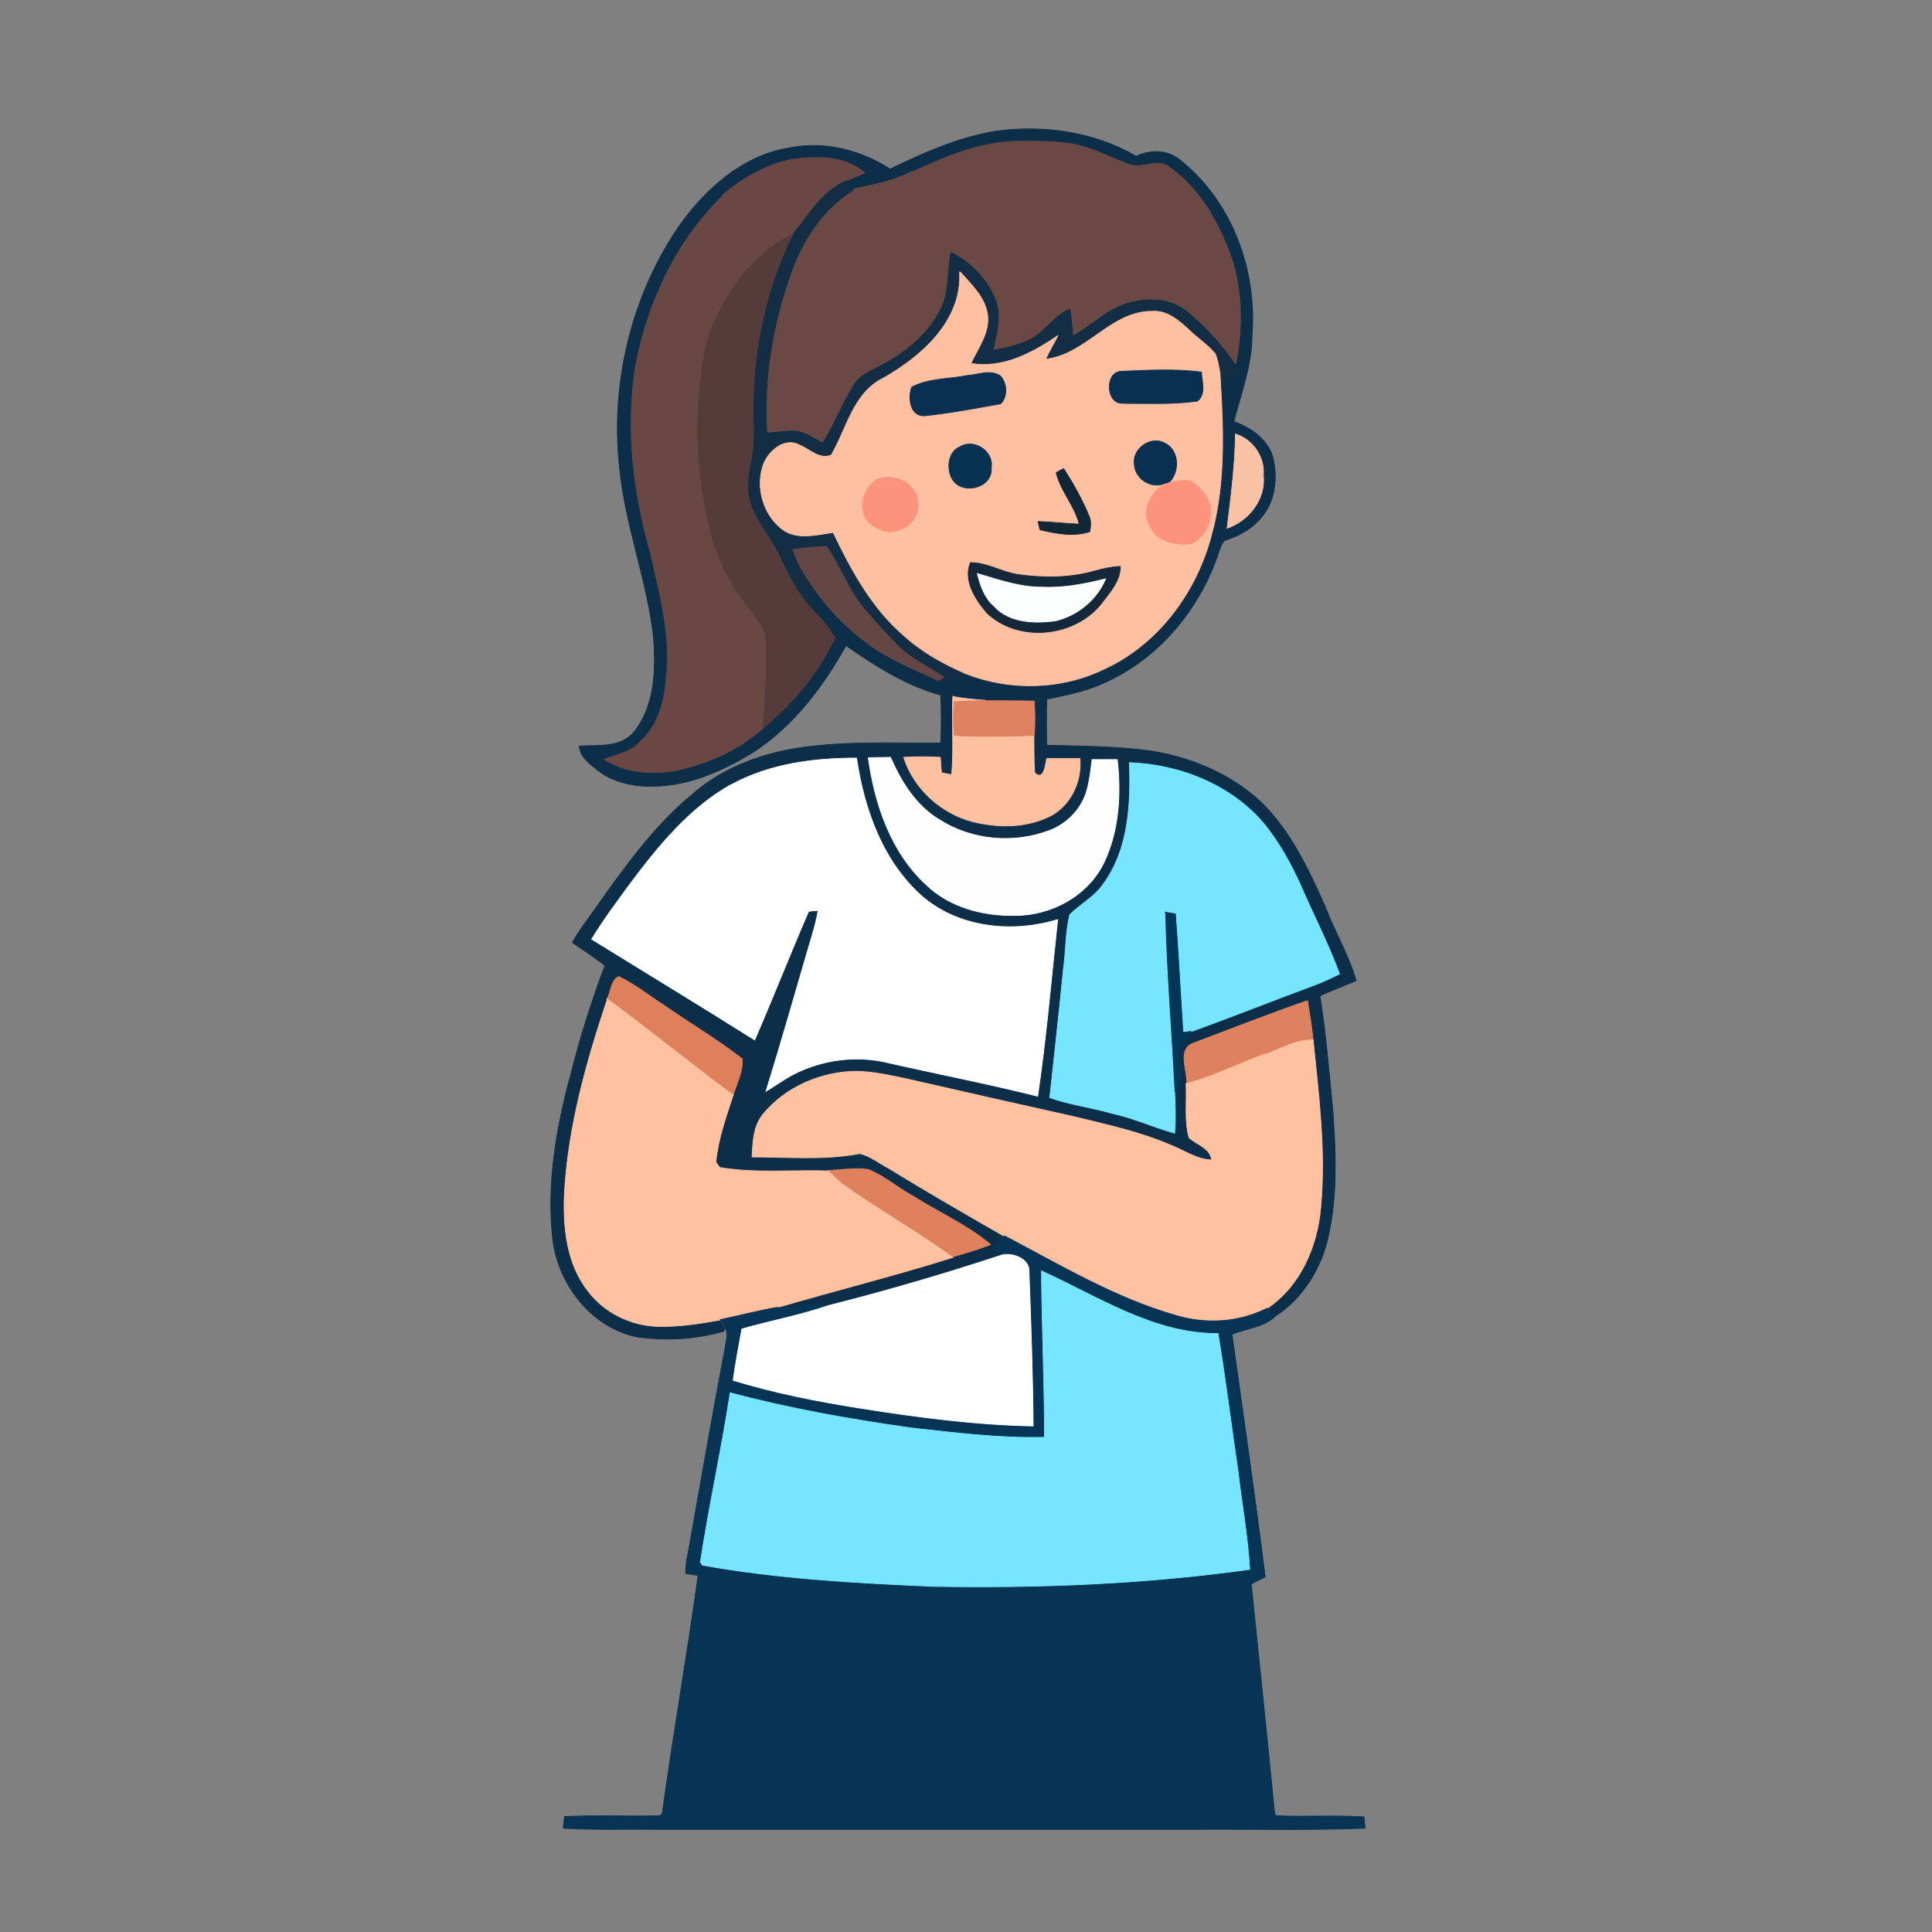 <?xml version="1.0" encoding="UTF-8"?>
<svg id="Layer_1" xmlns="http://www.w3.org/2000/svg" version="1.1" viewBox="0 0 512 512">
  <rect x="0" y="0" width="512" height="512" fill="#808080" stroke="none"/>
  <!-- Generator: Adobe Illustrator 29.4.0, SVG Export Plug-In . SVG Version: 2.1.0 Build 152)  -->
  <defs>
    <style>
      .st0 {
        fill: #fac2a4;
        stroke: #fac2a4;
      }

      .st0, .st1, .st2, .st3, .st4, .st5, .st6, .st7, .st8, .st9, .st10, .st11, .st12, .st13, .st14, .st15, .st16, .st17, .st18, .st19, .st20, .st21, .st22, .st23, .st24, .st25, .st26 {
        stroke-width: .2px;
      }

      .st1 {
        fill: #6a4944;
        stroke: #6a4944;
      }

      .st2 {
        fill: #132e44;
        stroke: #132e44;
      }

      .st3 {
        fill: #0c2e48;
        stroke: #0c2e48;
      }

      .st4 {
        fill: #003658;
        stroke: #003658;
      }

      .st5 {
        fill: #152839;
        stroke: #152839;
      }

      .st6 {
        fill: #ffc1a0;
        stroke: #ffc1a0;
      }

      .st7 {
        fill: #fff;
        stroke: #fff;
      }

      .st8 {
        fill: #694844;
        stroke: #694844;
      }

      .st9 {
        fill: #073354;
        stroke: #073354;
      }

      .st10 {
        fill: #fec0a0;
        stroke: #fec0a0;
      }

      .st11 {
        fill: #de805c;
        stroke: #de805c;
      }

      .st12 {
        fill: #de815f;
        stroke: #de815f;
      }

      .st13 {
        fill: #083151;
        stroke: #083151;
      }

      .st14 {
        fill: #112735;
        stroke: #112735;
      }

      .st15 {
        fill: #fefefe;
        stroke: #fefefe;
      }

      .st16 {
        fill: #073252;
        stroke: #073252;
      }

      .st17 {
        fill: #553b3a;
        stroke: #553b3a;
      }

      .st18 {
        fill: #df815d;
        stroke: #df815d;
      }

      .st19 {
        fill: #644745;
        stroke: #644745;
      }

      .st20 {
        fill: #093050;
        stroke: #093050;
      }

      .st21 {
        fill: #76e6fe;
        stroke: #76e6fe;
      }

      .st22 {
        fill: #fd937c;
        stroke: #fd937c;
      }

      .st23 {
        fill: #fc937d;
        stroke: #fc937d;
      }

      .st24 {
        fill: #fec1a0;
        stroke: #fec1a0;
      }

      .st25 {
        fill: #fcfdfd;
        stroke: #fcfdfd;
      }

      .st26 {
        fill: #de825f;
        stroke: #de825f;
      }
    </style>
  </defs>
  <path class="st3" d="M263.7,34.8c12.7-1.8,26.2.1,37.4,6.6,4-1.9,8.8-1.7,12.1,1.4,13.5,11,20,29.1,18.6,46.2,0,7.8-2.9,15.2-4.8,22.7,4.3,1.6,8.6,4.4,10.2,9,1.5,5.5.9,12.1-3,16.5-2.3,2.8-5.6,4.7-9,5.8-1.4.3-1.6,1.9-2.1,3-4.9,15.2-16,28.7-30.8,35.1-4.7,2.2-9.9,3.1-14.9,4.2-.1,4.1-.1,8.2,0,12.2,9.2.2,18.5.3,27.6,1.5,10.6,1.7,20.9,6,28.8,13.2,8.2,7.8,13,18.2,17.5,28.3,2.5,6.6,6.2,12.7,8.1,19.4-3.2,1.3-6.5,2.6-9.6,4,1.6,10,2.4,20.1,3.4,30.1.8,11.1,1.3,22.4-1.1,33.3-1.8,8.8-7,17.1-14.6,21.8-.5-.6-1.4-1.9-1.8-2.5,8.9-5.8,13.4-16.4,14.3-26.7,1.3-14.8-.6-29.7-2-44.5-.4-3.5-.9-7-1.5-10.4-10.1,3.5-20.1,7.5-30.1,11.2-4.7,1.4-1.7,7.3-2,10.9.4,4.8-.5,9.7.8,14.3,2.1,1.9,5.6,2.6,6,5.9-4-.1-7.2-2.5-10.8-3.9-8.1-3.5-16.8-5.5-25.4-7.5-14.9-3.3-29.8-6.8-44.7-10.1-4.4-.9-8.8-1.9-13.2-2-9.3,0-18.8,4.1-24.8,11.4-2.6,3.2-2.7,7.4-2.9,11.3,9.5,0,19.2.8,28.6-.9,2.8.7,5.1,2.6,7.6,3.9,10.1,6.2,20.3,12.1,30.6,18-1.1,1.1-2.1,2.3-3.2,3.4.6.4,1.8,1.3,2.4,1.7-15.2,5-30.5,9.5-46,13.4-4.6-1.1-9.2.9-13.8.6,15.6-4.6,31.4-8.5,46.9-13.4,3.3-1,6.7-2,9.9-3.2-6.2-5.2-13.7-8.6-20.5-12.8-4.1-2.2-7.6-5.4-12-7.1-3.4-.6-6.9,0-10.3.3-9.6-.3-19.4.7-29-.9-.3-.3-.8-1-1-1.4.7-6.1,2.8-12,4.6-17.8.9-3.2,2.7-6.3,2.4-9.7-6.7-5.2-14-9.5-20.9-14.3-3.9-2.4-7.6-5.5-11.8-7.5-2.1.9-2.1,4-3.1,5.9-5.6,16.6-10.4,33.8-11.4,51.4-.4,9,.5,18.8,6.3,26.1,4.2,5.6,11.1,9,18.1,9.3,5.7.3,11.3-.7,16.9-1.7.3.6.9,1.7,1.3,2.3l-.2.7c-7.4,2.1-15.3,2.6-22.9,1.5-12.1-2.4-20.9-13.8-22.4-25.7-1.7-14.8.9-29.8,4.8-44,2.4-9.7,5.5-19.3,9-28.7-2.7-2.2-5.7-4.1-8.6-6.1,1.8-3.4,4.3-6.4,6.4-9.5,7.4-10.4,14.9-21,24.8-29.3,7.6-6.9,17.5-10.9,27.6-12.6,12.8-2.1,25.9-1.4,38.8-1.5.2-4.2.2-8.5,0-12.7-9.2-2.5-17.3-7.7-25.1-13.1-6.2,11.1-14.1,21.5-24.8,28.4-7.5,4.5-15.7,8.3-24.5,8.8-5.9.4-12.3-.6-16.9-4.5-2-1.6-4.3-3.3-4.5-6.1,4.9-.3,10.9.6,14.5-3.7,5.6-7,5.8-16.5,5.2-25-1.7-15.2-7.5-29.7-9-44.9-2.5-22.3,3-45.5,15.7-64.1,7-9.9,16.9-18.8,29.2-20.8,9.3-1.9,18.9.5,26.8,5.6,8.8-4.3,17.9-8.3,27.7-10Z"/>
  <path class="st1" d="M241.7,45.6c9-4.2,18.4-8.1,28.5-8.2,4.6,0,9.2,0,13.7.7,5.5.9,10.3,3.7,15.5,5.5,3.4,1.3,7.2-1.8,10.3.6,7.7,5.2,12.6,13.6,15.9,22.1,3.8,9.6,3.8,20.3,1.9,30.3-3.8-5.5-8.2-10.5-13.5-14.6-4-3-9.3-3.2-14-2.1-6.1,1.4-10.4,6.1-15.7,9-.2-2.4-.5-4.8-.7-7.2-4.2,1.8-6.6,6.1-10.6,8.1-3.1,1.6-6.5,2.2-9.9,2.9.9-4.2,2.3-8.6.9-12.8-2-5.8-6.6-10.5-12-13.2-.9,4.8-.5,10-2.4,14.5-3.3,6.7-9.2,11.9-15.8,15.3-2.7,1.5-5.9,2.6-7.5,5.4-3.1,5-5.2,10.5-8.3,15.4-2-1.2-3.9-2.4-6.2-3.1-2.9-.4-5.7.2-8.6.4-.9-14.5,1.6-29.3,6.6-43,3.1-8.6,8.5-16.6,16.4-21.5,5.3-1.2,10.7-2.1,15.5-4.7Z"/>
  <path class="st8" d="M191.6,51.6c6.8-5.7,15.3-10.2,24.4-9.8,4.7-.2,9.5.9,13.2,4-1.5.7-3.1,1.3-4.6,2-6.6,2.6-10.1,9.2-14.5,14.3-10.2,4.9-17,14.5-21.4,24.6-2.1,5-2.6,10.5-3.2,15.9-1.4,12.7-.2,25.7,2.8,38,1.7,8.2,6.1,15.5,11.2,21.9,1.7,2.2,3.4,4.6,3.5,7.4.4,7.7-.3,15.4-.7,23-6.2,5.6-14.1,9.2-22.2,11.1-6.7,1.4-14.2,1-20-2.8,3.6-1.3,7.6-2,10.1-5.2,4.3-4.2,5.9-10.2,6.3-15.9,1.5-11.4-1.7-22.5-4.1-33.5-4.6-16-6.6-33-4-49.5,3.2-17,10.9-33.4,23.4-45.5Z"/>
  <path class="st2" d="M210.1,62.1c4.3-5.2,7.9-11.7,14.5-14.3.4.6,1.2,1.9,1.6,2.5-7.9,4.9-13.3,12.9-16.4,21.5-5,13.7-7.5,28.4-6.6,43,2.8-.2,5.7-.8,8.6-.4,2.2.7,4.2,2,6.2,3.1,3.1-4.9,5.2-10.5,8.3-15.4,1.6-2.8,4.8-3.9,7.5-5.4,6.6-3.4,12.6-8.5,15.8-15.3,2-4.6,1.5-9.7,2.4-14.5,5.4,2.7,10,7.4,12,13.2,1.4,4.2,0,8.6-.9,12.8,3.4-.7,6.8-1.3,9.9-2.9,4-2.1,6.4-6.4,10.6-8.1.3,2.4.5,4.8.7,7.2,5.3-2.9,9.6-7.7,15.7-9,4.7-1.1,10-.8,14,2.1,5.3,4.1,9.7,9.2,13.5,14.6,1.8,2.2-2,3.2-3.5,4-.2-.5-.5-1.4-.7-1.9-.4-1.7-.6-3.4-1.2-5-1.9-2.4-4.5-4-6.7-6.1-2.8-2.6-6.1-5.6-10.3-5.2-10.9.2-17.3,11.5-28,12.7,1-2.1,2.2-4.2,3.3-6.3-6.7,4.6-14.7,9-23.1,7.4,1.9-4.1,5.1-8.2,4.4-13-.7-4.6-4.3-7.8-7.2-11.2.7,12.9-10,22.3-20.2,28.1-8,3.9-9.7,13.4-13.8,20.4-3.1,1.3-5.7-1.5-8.3-2.6-3.8-2.2-8,1.2-9.5,4.6-2.6,6.3-.2,14.5,5.6,18.2,3.9,2.3,8.5,1,12.7.3,4.7,10,10.2,20,18.7,27.3,4.8,4.5,10.6,7.7,16.6,10.2-2.7.9-5.3,1.9-8.1,2.4l.8-.6c.3-.3,1-.8,1.3-1-4.3-2.8-9.1-5-12.7-8.8-2.8-2.9-5.4-5.9-8.1-8.9-4.4-5-6.6-11.5-10.3-16.9-3,.2-5.9.4-8.9.8,1,4.1,3.6,7.4,5.9,10.9-.4.4-1.2,1.2-1.6,1.6,1.1,1.6,2,3.3,2.5,5.2-4.5-4.2-7.5-9.5-10-15.1-2.1-4.7-5.5-8.7-7.6-13.4-1.7-4-1.2-8.5-.3-12.7,1.2-5.3.4-10.7.6-16,.4-15.1,3.7-30.3,10.5-43.9Z"/>
  <path class="st17" d="M188.7,86.7c4.4-10.1,11.2-19.7,21.4-24.6-6.8,13.6-10.1,28.8-10.5,43.9-.2,5.3.6,10.7-.6,16-.9,4.2-1.4,8.7.3,12.7,2,4.7,5.5,8.7,7.6,13.4,2.5,5.5,5.5,10.9,10,15.1,1.7,1.8,3.1,3.8,4.4,5.8-4.4,9.3-11.1,17.4-19,23.9.4-7.7,1.1-15.3.7-23,0-2.9-1.8-5.3-3.5-7.4-5.1-6.5-9.5-13.8-11.2-21.9-3.1-12.4-4.2-25.3-2.8-38,.6-5.4,1.1-10.8,3.2-15.9Z"/>
  <path class="st10" d="M254.5,72.1c2.9,3.3,6.5,6.6,7.2,11.2.7,4.8-2.5,8.9-4.4,13,8.4,1.5,16.4-2.8,23.1-7.4-1.1,2.1-2.3,4.1-3.3,6.3,10.7-1.2,17.1-12.6,28-12.7,4.2-.4,7.5,2.6,10.3,5.2,2.2,2.1,4.8,3.8,6.7,6.1.6,1.6.9,3.3,1.2,5,.9,14.4,1.6,29.2-2.3,43.2-4,15.1-14.2,28.9-28.6,35.4-11.2,5.4-24.7,5.7-36.3,1.2-6-2.6-11.8-5.8-16.6-10.2-8.5-7.3-13.9-17.3-18.7-27.3-4.2.6-8.8,1.9-12.7-.3-5.8-3.7-8.2-11.9-5.6-18.2,1.5-3.4,5.7-6.8,9.5-4.6,2.7,1.1,5.2,3.9,8.3,2.6,4.1-7,5.8-16.5,13.8-20.4,10.2-5.8,20.9-15.2,20.2-28.1Z"/>
  <path class="st13" d="M298,106.8c-4.9,1-5.5-8.3-.8-8.4,7.1-.3,14.2-.7,21.2.2.1,2.5,1.3,5.9-1.1,7.7-6.4.9-12.9.6-19.3.6Z"/>
  <path class="st20" d="M256.4,99.5c2.9-.2,6.2-1.7,8.8.2,1.7,2,1.9,5.4,0,7.3-6.7,1.2-13.5,2.5-20.3,3.2-3.8,0-4.3-4.8-3.3-7.6,4.5-2.4,9.9-2.1,14.8-3.1Z"/>
  <path class="st0" d="M327.4,115c4.7,1.5,7.8,6.1,7.4,11,.7,6.2-3.8,12-9.6,14,1-8.3,2.1-16.6,2.2-25Z"/>
  <path class="st13" d="M300.6,123c-.6-4.1,4.4-7.6,8-5.6,4,1.8,4.1,7.7,1.2,10.5-.4.1-1.2.3-1.6.4-3.6,1.1-7.5-1.6-7.6-5.4Z"/>
  <path class="st16" d="M254.4,118.4c3.7-2.3,9,1.2,8.3,5.5.5,5.6-8.1,7.5-10.5,2.8-1.4-2.8-.9-7,2.2-8.3Z"/>
  <path class="st14" d="M280,125.2c.5-.3,1.4-.8,1.9-1,2.5,3.9,4.8,8,6.6,12.3.7,1.4.6,2.9.3,4.4-4.3,1.4-8.9.5-13.2-.5-.1-.6-.4-1.6-.5-2.2,3.6.1,7.3.6,10.9.7-1.2-4.9-4.9-8.7-6.1-13.6Z"/>
  <path class="st23" d="M232.3,127.2c4.4-2.1,10.5.7,10.9,5.8.9,4.6-3.9,8.3-8.1,7.9-2.4-.6-5.1-1.8-6-4.3-1.4-3.4.2-7.5,3.2-9.5Z"/>
  <path class="st22" d="M309.8,127.9c1.9-.4,3.8-.8,5.8-.4,2.2,1.4,4,3.4,5,5.9.9,4.1-1,9.1-5,10.7-4.3.5-9.6-.7-11.1-5.3-2-3.9.7-8.1,3.8-10.4.4-.1,1.2-.3,1.6-.4Z"/>
  <path class="st19" d="M210.1,145.6c3-.4,5.9-.7,8.9-.8,3.8,5.4,5.9,11.9,10.3,16.9,2.6,3,5.3,6,8.1,8.9,3.6,3.8,8.4,6,12.7,8.8-.3.2-1,.8-1.3,1-6.3-2.9-12.9-5.5-18.5-9.6-5.5-3.9-10.3-8.9-14.2-14.3-2.3-3.4-4.8-6.8-5.9-10.9Z"/>
  <path class="st5" d="M257.2,149.1c4.5,0,8.4,2.6,12.8,3.2,6.7.9,13.7.9,20.2-1,2.2-.6,4.4-1.1,6.7-1.2,0,3.9-2.8,6.9-5,9.8-7.1,9-22,10.5-30.4,2.5-3-3.6-6.3-8.5-4.3-13.4Z"/>
  <path class="st25" d="M259,152c5.5,1.6,11.1,3.6,16.9,3.6,5.8.3,11.5-.8,17.1-2.2-2.3,5.5-7.4,9.7-13.2,11.1-5.6.8-12.3.6-16.4-3.9-2.5-2.2-3.6-5.4-4.4-8.6Z"/>
  <path class="st24" d="M252.6,184.6c2.8.5,5.7.8,8.6,1-2.8,0-5.6.2-8.4.3-.2,2.9-.2,5.9,0,8.8,7.1.5,14.2.3,21.2,0,0,3.4,0,6.7.2,10.1,2.5,2.3,2.8-2.2,3.2-3.8,2.9,0,5.8,0,8.8,0,.5,5.8-2.1,11.8-7.2,14.9-6.4,3.5-14.1,3.6-21,1.9-8.5-2.1-15.9-8.8-18.5-17.1,3.2-.2,6.5-.2,9.7,0,.1,1.4.2,2.8.3,4.1.7.1,2.1.4,2.7.5.6-6.9,0-13.9.3-20.8Z"/>
  <path class="st26" d="M252.8,186c2.8-.2,5.6-.3,8.4-.3,4.3,0,8.6,0,12.9.1.2,3,.2,6.1,0,9.1-7.1.2-14.2.4-21.2,0-.3-2.9-.3-5.9,0-8.8Z"/>
  <path class="st7" d="M193.9,207.9c10.1-5.5,21.8-7,33.1-7,2,13.7,7.1,27.9,17.9,37.1,9.8,8,23.6,9.3,35.4,5.7-1.7,15.6-3,31.2-5.3,46.8-13.2-3.3-26.6-5.9-39.8-8.9-8.3-2-17.3-.8-24.9,3.1-2.5,1.3-4.8,3-7.3,4.5,3.8-12.3,7.4-24.8,11-37.2,1-3.5,2.2-7,2.8-10.7-.6,0-1.8.1-2.5.2-4.9,11.3-9.4,22.8-14.3,34.1-14.3-9-28.8-17.8-43.2-26.7,3.1-5.1,6.7-9.9,10.2-14.7,7.5-10,15.7-20.1,26.8-26.3Z"/>
  <path class="st15" d="M230.1,200.8c1.9,0,3.9-.1,5.9-.1,2.8,6.4,6.7,12.8,12.9,16.5,8.5,5.5,19.7,6.5,29.2,2.9,4.8-1.8,8.7-5.9,10-10.9.7-2.6,1-5.3,1.3-7.9,2.2,0,4.5,0,6.7,0,1,9.1.5,18.8-3.5,27.2-4.2,8.8-13.9,14.1-23.5,14.1-8.4.2-17.4-2.1-23.6-8.1-9.4-8.6-13.7-21.4-15.4-33.7Z"/>
  <path class="st21" d="M299.3,202.1c13.5.5,27.3,6,36,16.6,3.8,4.8,6.8,10.2,9.3,15.7,3.4,7.9,7.4,15.6,10.4,23.7-2,1-4.1,2-6.2,2.8-11.1,4.1-22.1,8.5-33.2,12.5-.5,0-1.5.2-2.1.3-.7-10.5-1.2-21-2-31.4-.7,0-2-.3-2.7-.4.4,15.8,1.7,31.6,2.5,47.5.2,3.6.3,7.3,0,10.9-5.5-1.5-10.8-4-16.4-5.2-5.5-1.6-11.3-2.3-16.7-4.2,1.2-11.3,2.5-22.6,3.6-34,.7-4.8.5-9.7,1.7-14.5,2.8-2.8,6.5-4.7,8.8-8,6.8-9.2,7.4-21.2,7-32.3Z"/>
  <path class="st4" d="M308.8,241.8c.7,0,2,.3,2.7.4.8,10.5,1.3,21,2,31.4.5,0,1.5-.2,2.1-.3-1.3,2.2-3.8,4.2-3.1,7-.1,3,1.4,6.6-1.1,8.9-.8-15.8-2.1-31.6-2.5-47.5Z"/>
  <path class="st11" d="M160.9,264.7c1-1.9,1-5,3.1-5.9,4.2,2,7.9,5,11.8,7.5,6.9,4.8,14.2,9.1,20.9,14.3.3,3.4-1.5,6.5-2.4,9.7-11.3-8.2-22.1-17.2-33.4-25.5Z"/>
  <path class="st6" d="M160.9,264.7c11.3,8.3,22.1,17.2,33.4,25.5-1.9,5.8-4,11.7-4.6,17.8.2.3.8,1,1,1.4,9.5,1.6,19.3.6,29,.9,1.3,1.4,2.6,2.8,4.2,3.9,9.4,6.6,19.4,12.3,28.7,19-15.5,4.9-31.3,8.8-46.9,13.4-5,.9-9.8,2.2-14.8,3.2-5.6,1-11.2,1.9-16.9,1.7-7-.3-13.9-3.7-18.1-9.3-5.8-7.3-6.7-17.1-6.3-26.1,1-17.6,5.8-34.7,11.4-51.4Z"/>
  <path class="st12" d="M316.4,276.4c10-3.8,20-7.7,30.1-11.2.6,3.5,1.1,6.9,1.5,10.4-4.5-.1-8.5,2.3-12.6,3.8-7,2.5-13.7,6-20.9,7.9.3-3.5-2.8-9.4,2-10.9Z"/>
  <path class="st6" d="M335.4,279.4c4.1-1.5,8.1-3.9,12.6-3.8,1.5,14.8,3.4,29.6,2,44.5-.9,10.3-5.4,20.8-14.3,26.7-7.4,3.8-16.2,4.3-24.2,1.9-16.1-4.6-30.7-13.3-45.4-21.1-10.3-5.9-20.5-11.8-30.6-18-2.5-1.3-4.8-3.2-7.6-3.9-9.4,1.8-19.1.9-28.6.9.2-3.9.3-8.1,2.9-11.3,6-7.3,15.4-11.3,24.8-11.4,4.5.1,8.9,1.1,13.2,2,14.9,3.4,29.8,6.8,44.7,10.1,8.6,2.1,17.3,4,25.4,7.5,3.6,1.4,6.9,3.8,10.8,3.9-.4-3.2-3.9-4-6-5.9-1.3-4.6-.5-9.6-.8-14.3,7.2-1.9,13.9-5.3,20.9-7.9Z"/>
  <path class="st18" d="M219.7,310.2c3.4-.2,6.9-.8,10.3-.3,4.4,1.7,7.9,4.9,12,7.1,6.8,4.3,14.3,7.6,20.5,12.8-3.2,1.3-6.6,2.3-9.9,3.2-9.3-6.7-19.3-12.4-28.7-19-1.5-1.1-2.9-2.5-4.2-3.9Z"/>
  <path class="st9" d="M263,330.9c1.1-1.1,2.1-2.3,3.2-3.4,14.8,7.8,29.3,16.5,45.4,21.1,8,2.4,16.7,1.9,24.2-1.9.4.6,1.3,1.9,1.8,2.5-3.2,2.6-7.4,2.9-11.1,4.4,3,21.4,6.1,42.9,8.8,64.3-1.2.6-2.5,1.2-3.7,1.9,2.1,20.3,4.2,40.5,6.2,60.8l.4.6c7.8.3,15.6-.2,23.3.3,0,1,.2,2,.3,3-15.2.6-30.5.2-45.7.3-47.3,0-94.7,0-142,0-8.3-.1-16.5.2-24.8-.3,0-1,.2-2,.3-3.1,8.4-.4,16.9,0,25.3-.2l.6-.6c2.9-21.1,6.6-42,9.5-63.1-.8-.1-2.5-.4-3.3-.5,0-1.8.2-3.5.6-5.2,3.3-18.3,6.4-36.6,9.9-54.8.1-1.6,1-3.5,0-5-.3-.6-.9-1.7-1.3-2.3,4.9-1,9.8-2.3,14.8-3.2,4.6.3,9.2-1.7,13.8-.6-7.5,2.6-15.3,4.1-22.9,6.2-.8,4.5-1.7,9.1-2.3,13.6,11,3.4,22.4,5.6,33.8,7.4,15.1,2.3,30.4,4.3,45.7,4.7,0-13.6-.6-27.3-1.1-40.9.2-3.5-4.4-5.1-7.3-4.4-.6-.4-1.8-1.3-2.4-1.7Z"/>
  <path class="st7" d="M265.4,332.6c2.9-.7,7.5.9,7.3,4.4.5,13.6,1,27.2,1.1,40.9-15.3-.3-30.6-2.3-45.7-4.7-11.4-1.8-22.7-4-33.8-7.4.6-4.6,1.5-9.1,2.3-13.6,7.6-2.2,15.4-3.6,22.9-6.2,15.5-3.9,30.8-8.4,46-13.4Z"/>
  <path class="st21" d="M276,336.8c15,6.8,29.7,16.7,46.8,16.6,2,12.1,3.5,24.3,5.3,36.5,1,8.7,2.6,17.3,3.1,26-27.8,3.9-56,5-84.1,4.5-20.4-.9-40.8-2-60.9-5.6l-.6-.8c2.3-15,5.6-29.9,7.9-44.9,15.7,4.2,31.7,7,47.8,9.3,11.8,1.3,23.6,2.8,35.5,2.5,0-14.7-.7-29.4-.8-44.1Z"/>
</svg>